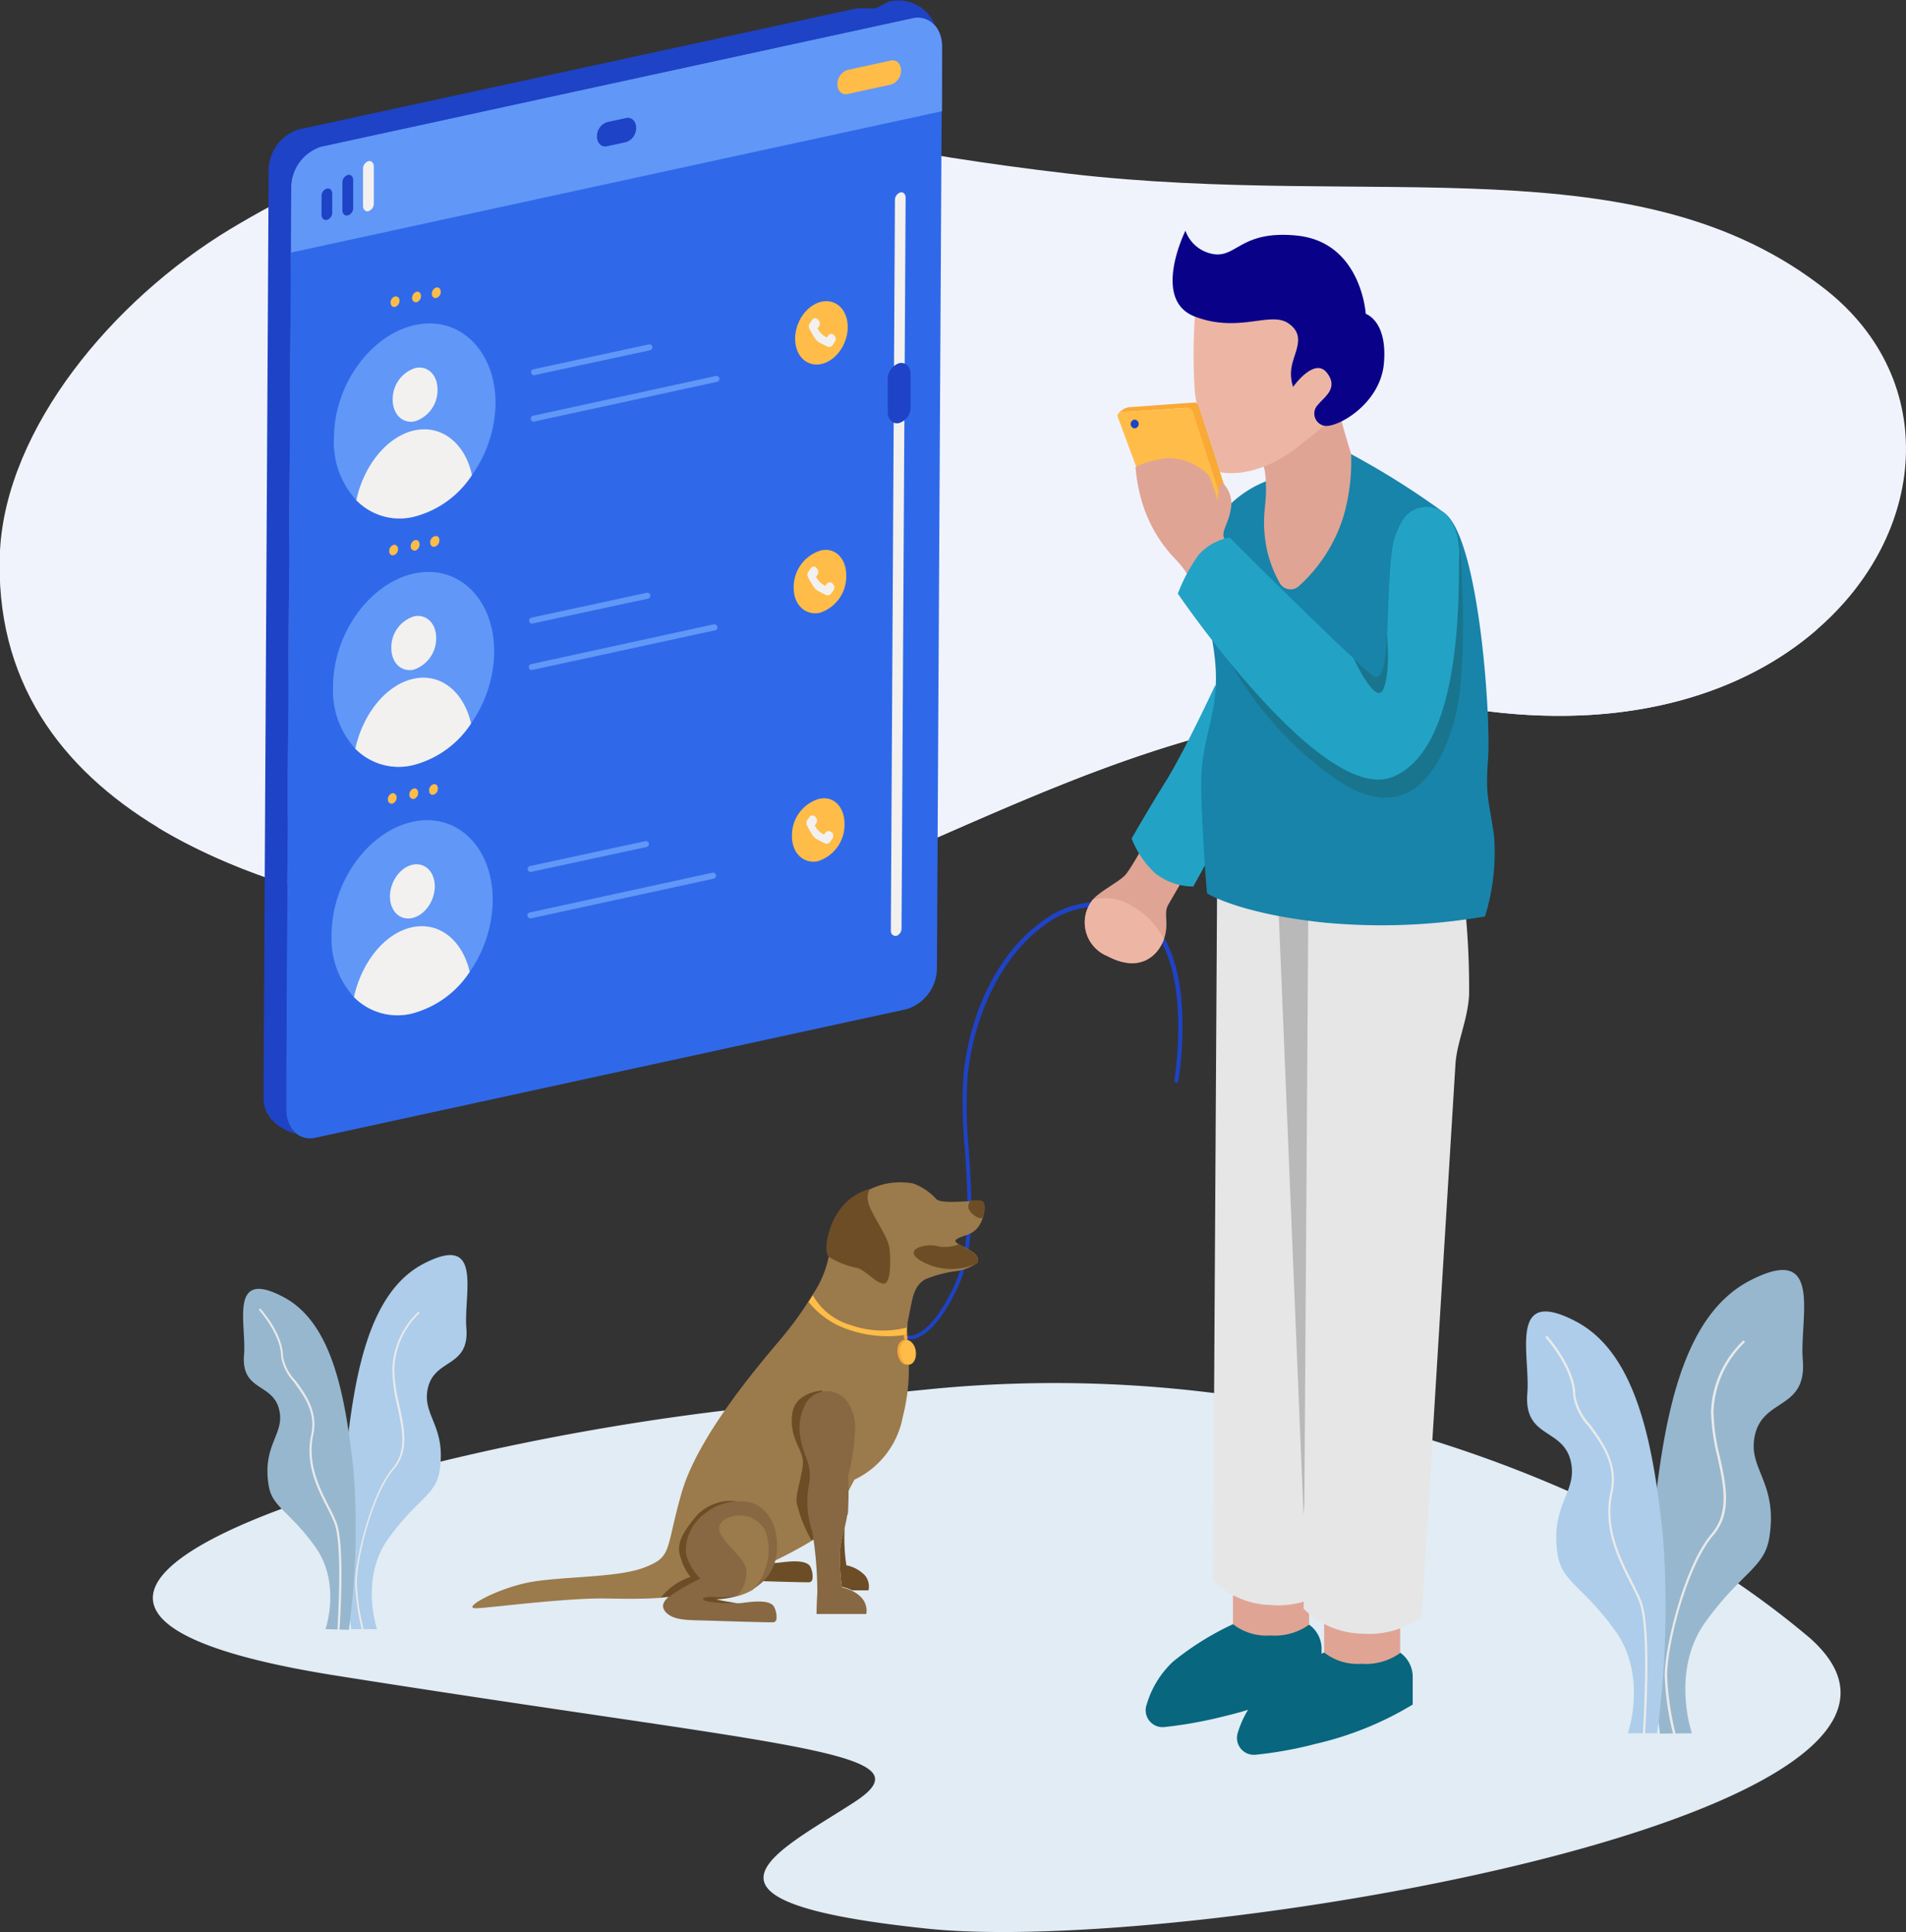 <svg xmlns="http://www.w3.org/2000/svg" viewBox="0 0 153.47 155.5"><rect x="0" y="0" width="153.47" height="155.5" fill="#333333" stroke="none"/><defs><style>.cls-1{fill:#f0f3fc;}.cls-2{fill:#2f69ea;}.cls-3{fill:#6197f7;}.cls-4{fill:#f2f1f0;}.cls-5{fill:#ffbc48;}.cls-6{fill:#1e43c6;}.cls-7{fill:#e1ecf4;}.cls-8{fill:#97b7ce;}.cls-9{fill:#adcdea;}.cls-10{fill:#eaeaea;}.cls-11{fill:#6d4d26;}.cls-12{fill:#e0a494;}.cls-13{fill:#22a3c6;}.cls-14{fill:#08667f;}.cls-15{fill:#e6e6e6;}.cls-16{fill:#bab9b9;}.cls-17{fill:#1884aa;}.cls-18{fill:#edb6a4;}.cls-19{fill:#f9a935;}.cls-20{fill:#9b7a4b;}.cls-21{fill:#876842;}.cls-22{fill:#0a0189;}.cls-23{fill:#19758e;}</style></defs><title>5</title><g id="Capa_2" data-name="Capa 2"><g id="Capa_1-2" data-name="Capa 1"><path class="cls-1" d="M146.28,50.68c-5.75,5-14.75,8-26.37,6.58C91.84,53.78,69.74,74.4,51.18,74.92c-10.94.31-27.2-1.54-38.44-8.31C4.91,61.88-.49,54.76,0,44.3.53,34.48,9,24.2,18.55,18.43,36.63,7.57,52,7.81,69.14,11.35c4.4.9,10,1.82,16.94,2.63,24.65,2.87,45.87-2.61,61,9.39C156.24,30.67,155.18,43,146.28,50.68Z"/><path class="cls-1" d="M146.28,50.68c-5.75,5-14.75,8-26.37,6.58C91.84,53.78,69.74,74.4,51.18,74.92c-10.94.31-27.2-1.54-38.44-8.31A20.23,20.23,0,0,1,8.92,53.25c.45-8.84,8-18.1,16.67-23.29,16.28-9.78,30.08-9.57,45.55-6.38,4,.81,9,1.64,15.25,2.37,22.19,2.58,41.3-2.35,54.9,8.46A14.43,14.43,0,0,1,146.28,50.68Z"/><path class="cls-2" d="M75.85,3.77l-.41,74.1A3.46,3.46,0,0,1,73,81.22L25.4,91.57a1.78,1.78,0,0,1-1.57-.36,2.16,2.16,0,0,1-.65-1,3,3,0,0,1-.15-1l0-2.79.4-71.31a3.47,3.47,0,0,1,2.4-3.35L73.48,1.46a1.82,1.82,0,0,1,1.81.6h0A2.53,2.53,0,0,1,75.85,3.77Z"/><path class="cls-3" d="M39.9,32.49A10.26,10.26,0,0,1,38,38.24a7.92,7.92,0,0,1-4.67,3.35,4.86,4.86,0,0,1-4.64-1.33,6.86,6.86,0,0,1-1.8-5c0-4.25,2.94-8.32,6.53-9.1S39.92,28.24,39.9,32.49Z"/><path class="cls-4" d="M38,38.24a7.92,7.92,0,0,1-4.67,3.35,4.86,4.86,0,0,1-4.64-1.33c.6-2.79,2.47-5.14,4.68-5.62S37.47,35.71,38,38.24Z"/><ellipse class="cls-5" cx="66.14" cy="26.79" rx="2.63" ry="2.02" transform="translate(16.24 77.8) rotate(-67.68)"/><path class="cls-4" d="M35.23,31.37a2.63,2.63,0,0,1-1.82,2.54c-1,.21-1.8-.57-1.79-1.76a2.62,2.62,0,0,1,1.82-2.53C34.44,29.4,35.24,30.18,35.23,31.37Z"/><path class="cls-4" d="M67.2,27.55l-.16.22a.33.33,0,0,1-.36.15l-.37-.18c-.12-.07-.26-.12-.37-.2a1.12,1.12,0,0,1-.28-.25,3.7,3.7,0,0,1-.21-.33c-.1-.17-.2-.35-.29-.53h0a.44.44,0,0,1,.06-.44l.16-.22c.12-.17.31-.21.43-.09l.11.1a.42.42,0,0,1,0,.52l-.09.13a1.56,1.56,0,0,0,.75.73l.09-.13a.3.3,0,0,1,.44-.1l.1.1A.42.42,0,0,1,67.2,27.55Z"/><path class="cls-5" d="M32.17,24.2a.53.53,0,0,1-.36.5c-.2.05-.36-.11-.36-.34a.5.5,0,0,1,.36-.5A.31.31,0,0,1,32.17,24.2Z"/><path class="cls-5" d="M33.9,23.83a.53.53,0,0,1-.36.5c-.2,0-.36-.11-.36-.35a.54.54,0,0,1,.36-.5C33.74,23.44,33.9,23.59,33.9,23.83Z"/><path class="cls-5" d="M35.49,23.48a.5.5,0,0,1-.36.5c-.2.05-.36-.11-.36-.34a.53.53,0,0,1,.36-.5C35.33,23.09,35.49,23.25,35.49,23.48Z"/><path class="cls-3" d="M43,30.2a.24.24,0,0,1-.23-.19.24.24,0,0,1,.18-.29l9.29-2a.24.24,0,0,1,.29.18.26.26,0,0,1-.19.29L43,30.2Z"/><path class="cls-3" d="M42.93,33.93a.24.24,0,0,1,0-.47l14.71-3.2a.25.25,0,0,1,.29.19.24.24,0,0,1-.19.28L43,33.93Z"/><path class="cls-3" d="M39.79,52.48a10.26,10.26,0,0,1-1.86,5.75,7.92,7.92,0,0,1-4.67,3.35,4.9,4.9,0,0,1-4.65-1.32,6.9,6.9,0,0,1-1.79-5c0-4.25,2.94-8.32,6.52-9.1S39.81,48.23,39.79,52.48Z"/><path class="cls-4" d="M37.93,58.23a7.92,7.92,0,0,1-4.67,3.35,4.9,4.9,0,0,1-4.65-1.32c.61-2.8,2.48-5.15,4.69-5.63S37.35,55.7,37.93,58.23Z"/><path class="cls-5" d="M68.14,46.32a3.07,3.07,0,0,1-2.13,3c-1.17.25-2.11-.67-2.1-2a3.07,3.07,0,0,1,2.13-3C67.21,44,68.15,44.93,68.14,46.32Z"/><path class="cls-4" d="M35.12,51.36A2.64,2.64,0,0,1,33.3,53.9c-1,.21-1.8-.57-1.79-1.76a2.6,2.6,0,0,1,1.82-2.53C34.32,49.39,35.13,50.17,35.12,51.36Z"/><path class="cls-4" d="M67.09,47.54l-.16.22a.34.34,0,0,1-.36.15,2.53,2.53,0,0,1-.37-.18c-.13-.07-.26-.12-.38-.2a1.06,1.06,0,0,1-.27-.25,3.7,3.7,0,0,1-.21-.33,5.45,5.45,0,0,1-.29-.53h0a.44.44,0,0,1,.06-.44l.15-.22c.13-.17.32-.21.44-.09l.1.1a.42.42,0,0,1,0,.52l-.09.13a1.56,1.56,0,0,0,.75.73l.09-.13a.29.29,0,0,1,.43-.1l.11.1A.42.42,0,0,1,67.09,47.54Z"/><path class="cls-5" d="M32.05,44.19a.5.5,0,0,1-.36.5c-.19.05-.35-.11-.35-.34a.51.51,0,0,1,.36-.5C31.9,43.81,32.05,44,32.05,44.19Z"/><path class="cls-5" d="M33.78,43.82a.52.52,0,0,1-.35.5c-.2,0-.36-.11-.36-.35a.51.51,0,0,1,.36-.5C33.63,43.43,33.79,43.58,33.78,43.82Z"/><path class="cls-5" d="M35.38,43.47A.53.53,0,0,1,35,44c-.2.05-.36-.11-.36-.34a.5.5,0,0,1,.36-.5C35.22,43.08,35.38,43.24,35.38,43.47Z"/><path class="cls-3" d="M42.84,50.19a.24.24,0,0,1-.23-.19.24.24,0,0,1,.18-.29l9.28-2a.24.24,0,0,1,.11.47l-9.29,2Z"/><path class="cls-3" d="M42.82,53.93a.25.25,0,0,1-.24-.2.24.24,0,0,1,.19-.28l14.7-3.2a.25.25,0,0,1,.29.19.24.24,0,0,1-.18.29L42.87,53.92Z"/><path class="cls-3" d="M39.67,72.47a10.25,10.25,0,0,1-1.85,5.75,8,8,0,0,1-4.67,3.36,4.92,4.92,0,0,1-4.65-1.33,6.94,6.94,0,0,1-1.8-5c0-4.26,2.95-8.33,6.53-9.11S39.7,68.22,39.67,72.47Z"/><path class="cls-4" d="M37.82,78.22a8,8,0,0,1-4.67,3.36,4.92,4.92,0,0,1-4.65-1.33c.61-2.8,2.48-5.15,4.68-5.62S37.24,75.69,37.82,78.22Z"/><path class="cls-5" d="M68,66.31a3.07,3.07,0,0,1-2.13,3c-1.17.25-2.11-.66-2.1-2a3.05,3.05,0,0,1,2.13-3C67.1,64,68,64.92,68,66.31Z"/><ellipse class="cls-4" cx="33.2" cy="71.74" rx="2.25" ry="1.72" transform="translate(-45.77 75.21) rotate(-67.68)"/><path class="cls-4" d="M67,67.53l-.15.22a.34.34,0,0,1-.36.15,3.26,3.26,0,0,1-.38-.18l-.37-.19a1.69,1.69,0,0,1-.28-.26,3.62,3.62,0,0,1-.2-.33,5.45,5.45,0,0,1-.29-.53h0A.47.47,0,0,1,65,66l.16-.22a.3.3,0,0,1,.44-.09l.1.1a.42.42,0,0,1,0,.52l-.09.13a1.58,1.58,0,0,0,.74.73l.1-.13a.29.29,0,0,1,.43-.1L67,67A.41.41,0,0,1,67,67.53Z"/><path class="cls-5" d="M31.94,64.18a.53.53,0,0,1-.36.51c-.2,0-.35-.12-.35-.35a.51.51,0,0,1,.36-.5C31.78,63.8,31.94,64,31.94,64.18Z"/><path class="cls-5" d="M33.67,63.81a.51.51,0,0,1-.36.5c-.19,0-.35-.11-.35-.35a.52.52,0,0,1,.36-.5C33.51,63.42,33.67,63.57,33.67,63.81Z"/><path class="cls-5" d="M35.26,63.46a.5.5,0,0,1-.36.5c-.19.05-.35-.11-.35-.34a.5.5,0,0,1,.36-.5C35.11,63.07,35.26,63.23,35.26,63.46Z"/><path class="cls-3" d="M42.73,70.18a.26.26,0,0,1-.24-.19.25.25,0,0,1,.19-.29l9.28-2a.24.24,0,1,1,.1.47l-9.28,2Z"/><path class="cls-3" d="M42.71,73.92a.25.25,0,0,1-.24-.2.23.23,0,0,1,.19-.28l14.7-3.2a.25.25,0,0,1,.29.19.24.24,0,0,1-.19.29l-14.7,3.19Z"/><path class="cls-3" d="M75.85,3.77l0,5.18L23.42,20.33l0-5.17a3.47,3.47,0,0,1,2.4-3.35L73.48,1.46C74.8,1.18,75.86,2.21,75.85,3.77Z"/><path class="cls-5" d="M71.73,6.81l-3.49.76c-.45.09-.82-.26-.81-.8h0a1.18,1.18,0,0,1,.82-1.14l3.49-.76c.45-.1.81.26.81.79h0A1.18,1.18,0,0,1,71.73,6.81Z"/><path class="cls-6" d="M26.32,17.7h0c-.24.05-.43-.13-.43-.42v-1.5a.61.61,0,0,1,.43-.6h0c.24-.06.43.13.43.42v1.5A.61.61,0,0,1,26.32,17.7Z"/><path class="cls-6" d="M28,17.34h0c-.24.05-.43-.14-.43-.42V14.68a.63.63,0,0,1,.44-.6h0c.24-.06.43.13.43.42v2.23A.62.62,0,0,1,28,17.34Z"/><path class="cls-4" d="M29.66,17h0c-.23.05-.43-.14-.43-.42l0-3a.64.64,0,0,1,.44-.61h0c.24-.05.43.14.43.42l0,3A.64.64,0,0,1,29.66,17Z"/><path class="cls-6" d="M50.4,11.44l-1.52.33c-.45.1-.82-.26-.81-.79h0a1.18,1.18,0,0,1,.82-1.15l1.52-.33c.45-.1.81.26.81.79h0A1.18,1.18,0,0,1,50.4,11.44Z"/><path class="cls-4" d="M72.16,75.33h0c-.24,0-.43-.13-.43-.41l.33-58.83a.64.64,0,0,1,.43-.6h0c.24-.06.43.13.43.41l-.33,58.83A.62.62,0,0,1,72.16,75.33Z"/><path class="cls-6" d="M72.39,34.05h0c-.51.11-.91-.29-.91-.89V30.52a1.35,1.35,0,0,1,.93-1.29h0c.5-.11.91.29.91.89l0,2.64A1.32,1.32,0,0,1,72.39,34.05Z"/><path class="cls-6" d="M75.29,2.06a1.82,1.82,0,0,0-1.81-.6L25.85,11.81a3.47,3.47,0,0,0-2.4,3.35l-.4,71.31,0,2.79a3,3,0,0,0,.15,1,2.16,2.16,0,0,0,.65,1s-2.64-.59-2.63-2.91v-.42l.41-74.09A3.49,3.49,0,0,1,24,10.43L69,.67h.11l.12,0,.13,0h.12l.08,0,.1,0,.1,0,.24,0,.07,0,.21,0h.09l.15,0L71.65.09l.12,0A3.15,3.15,0,0,1,75.29,2.06Z"/><path class="cls-7" d="M131.3,122.4a102.54,102.54,0,0,0-56.85-10.55c-3.93.39-8.51.86-13.84,1.42C30.66,116.42-9.85,129,27,134.85s48.15,6.07,41.78,10.2-15,8,5.92,10.18,87.11-9.24,71-23.42A70.89,70.89,0,0,0,131.3,122.4Z"/><path class="cls-8" d="M136.23,139.5s-1.75-5.05,1.12-9,4.72-4.31,5.11-6.73c.69-4.23-1.51-5.42-1.23-7.82.42-3.57,4.28-2.27,3.93-6.51-.28-3.36,1.74-9.52-4.32-6.34-5.43,2.86-6.85,11.07-7.7,19a83.47,83.47,0,0,0,.52,17.43Z"/><path class="cls-9" d="M131.08,139.5s1.59-4.6-1-8.22-4.29-3.92-4.65-6.13c-.62-3.84,1.38-4.92,1.12-7.11-.38-3.25-3.89-2.06-3.57-5.91.25-3.06-1.59-8.67,3.92-5.77,4.94,2.6,6.24,10.06,7,17.29a76.29,76.29,0,0,1-.47,15.85Z"/><path class="cls-10" d="M134.8,139.59a.09.09,0,0,1-.09-.07,22.52,22.52,0,0,1-.67-4.64c0-2.3,1.56-8.85,3.76-11.42,1.46-1.71,1-3.88.49-6.19a17,17,0,0,1-.52-3.66,8.29,8.29,0,0,1,2.56-5.68.09.09,0,0,1,.13,0,.09.09,0,0,1,0,.13,8.16,8.16,0,0,0-2.49,5.54,16.12,16.12,0,0,0,.51,3.62c.51,2.36,1,4.58-.53,6.35-2.17,2.54-3.75,9-3.71,11.3a22.35,22.35,0,0,0,.66,4.59.11.11,0,0,1-.07.12Z"/><path class="cls-10" d="M132.37,139.59h0a.1.1,0,0,1-.09-.1c0-.08.57-8.35-.29-10.56a16.3,16.3,0,0,0-.74-1.56c-1-2-2.21-4.37-1.58-7.28.48-2.25-.71-3.86-1.76-5.28a4.83,4.83,0,0,1-1.24-2.47c0-2.19-2.17-4.62-2.19-4.65a.09.09,0,0,1,0-.13.09.09,0,0,1,.13,0c.09.1,2.24,2.51,2.24,4.77a4.6,4.6,0,0,0,1.21,2.35c1,1.39,2.28,3.11,1.78,5.44-.62,2.84.6,5.23,1.57,7.15.29.57.56,1.11.75,1.59.87,2.24.32,10.29.3,10.63A.1.1,0,0,1,132.37,139.59Z"/><path class="cls-9" d="M30.36,131.12s-1.41-4.07.91-7.29,3.8-3.47,4.12-5.43c.55-3.41-1.22-4.37-1-6.31.34-2.88,3.45-1.82,3.16-5.24-.22-2.72,1.41-7.69-3.48-5.12-4.38,2.3-5.53,8.93-6.21,15.34a67,67,0,0,0,.42,14.05Z"/><path class="cls-8" d="M26.21,131.12s1.28-3.7-.83-6.63-3.46-3.16-3.75-4.94c-.5-3.1,1.11-4,.91-5.74-.31-2.61-3.15-1.66-2.89-4.77.21-2.47-1.27-7,3.17-4.65,4,2.1,5,8.12,5.65,14a60.92,60.92,0,0,1-.38,12.78Z"/><path class="cls-10" d="M29.2,131.2a.07.07,0,0,1-.07-.06,19,19,0,0,1-.53-3.74c0-1.85,1.25-7.14,3-9.21,1.18-1.38.8-3.14.4-5a13.19,13.19,0,0,1-.41-3,6.67,6.67,0,0,1,2.06-4.58.06.06,0,0,1,.1,0,.07.07,0,0,1,0,.1,6.52,6.52,0,0,0-2,4.47,12.77,12.77,0,0,0,.41,2.92c.41,1.9.79,3.69-.43,5.13-1.75,2-3,7.27-3,9.11a17.7,17.7,0,0,0,.53,3.7.09.09,0,0,1-.06.1Z"/><path class="cls-10" d="M27.24,131.2h0a.08.08,0,0,1-.07-.08c0-.07.45-6.74-.24-8.52a12.42,12.42,0,0,0-.59-1.26c-.8-1.57-1.79-3.53-1.28-5.87.39-1.82-.57-3.12-1.42-4.27a3.89,3.89,0,0,1-1-2c0-1.76-1.75-3.73-1.76-3.75a.07.07,0,0,1,0-.1.08.08,0,0,1,.11,0c.07.09,1.8,2,1.8,3.85a3.71,3.71,0,0,0,1,1.91c.82,1.11,1.84,2.5,1.43,4.38-.49,2.29.49,4.22,1.27,5.77a10.93,10.93,0,0,1,.6,1.28c.71,1.81.27,8.3.25,8.58A.08.08,0,0,1,27.24,131.2Z"/><path class="cls-6" d="M73.26,107.8a1.33,1.33,0,0,1-.26,0,.16.16,0,0,1-.09-.21.16.16,0,0,1,.2-.1s1.63.46,3.73-4c1.39-3,1.1-7.22.85-11a37.32,37.32,0,0,1-.11-6c.54-5.17,2.84-9.73,6.13-12.18a7.76,7.76,0,0,1,6.16-1.63c3,.56,4.81,3.22,5.25,7.69A28.41,28.41,0,0,1,94.88,87a.16.16,0,0,1-.19.13.15.15,0,0,1-.13-.18c0-.13,2.15-12.63-4.75-13.91a7.45,7.45,0,0,0-5.9,1.57c-3.18,2.36-5.48,6.94-6,12A36.72,36.72,0,0,0,78,92.46c.26,3.8.55,8.11-.88,11.14C75.35,107.38,73.84,107.8,73.26,107.8Z"/><path class="cls-11" d="M65.42,127.07a.3.3,0,0,1-.31.28c-.85,0-3.44-.08-5-.13l-1,0,.93-.43c.71-.34,1.36-.66,2-1a2,2,0,0,0,.48,0c.64-.06,2.29-.36,2.71.27A1.75,1.75,0,0,1,65.42,127.07Z"/><path class="cls-12" d="M94.05,72.85c-.38.71.11,1.49-.33,2.73s-1.86,2.8-4.55,1.37A2.92,2.92,0,0,1,88,72.4c.59-.7,2.24-1.49,2.67-2.05s1.06-1.68,1.06-1.68h1.74L95,71.21Z"/><path class="cls-13" d="M97.87,55.11s-2.5,5.37-4,7.77-2.75,4.61-2.75,4.61a7.54,7.54,0,0,0,1.9,2.8,5,5,0,0,0,3.06,1.06s2.1-3.72,2.66-5.13a25.62,25.62,0,0,0,.85-2.43Z"/><path class="cls-14" d="M106.62,133a22.94,22.94,0,0,0-4.81,3,7.79,7.79,0,0,0-2.14,3.45,1.36,1.36,0,0,0,1.42,1.78,31.76,31.76,0,0,0,4.86-.88,26.53,26.53,0,0,0,7.8-3.16v-2.33a2.4,2.4,0,0,0-1-1.84Z"/><path class="cls-14" d="M99.28,130.72a23.22,23.22,0,0,0-4.81,3,7.64,7.64,0,0,0-2.13,3.44A1.36,1.36,0,0,0,93.76,139a34.75,34.75,0,0,0,4.86-.88,26.87,26.87,0,0,0,7.79-3.16V132.6a2.38,2.38,0,0,0-1-1.84Z"/><path class="cls-12" d="M106.62,130.72V133a4.37,4.37,0,0,0,3,.91,4.74,4.74,0,0,0,3.12-.87v-2l-4.29-1.34Z"/><path class="cls-12" d="M99.28,128.43v2.29a4.37,4.37,0,0,0,3,.91,4.75,4.75,0,0,0,3.13-.87v-2l-4.3-1.34Z"/><path class="cls-15" d="M111,77.77c-.12,2.07-1,3.85-1.11,5.62v0l-2.74,44.45a7.28,7.28,0,0,1-4.85,1.34,6.77,6.77,0,0,1-4.63-2L98,71.35l7.67-4.62,5,4.38A64.45,64.45,0,0,1,111,77.77Z"/><polygon class="cls-16" points="102.91 72.28 104.96 121.93 109.13 71.35 102.91 72.28"/><path class="cls-15" d="M118.29,80.06c-.11,2.07-1,3.85-1.1,5.63v0l-2.73,44.45a7.24,7.24,0,0,1-4.85,1.34,6.78,6.78,0,0,1-4.64-2l.37-55.87L113,69l5,4.37A64.45,64.45,0,0,1,118.29,80.06Z"/><path class="cls-17" d="M108.79,36.55a64.4,64.4,0,0,1,7.55,4.76c2.8,2.21,3.72,16.68,3.48,19.76s.08,3.31.48,6.22a17.36,17.36,0,0,1-.73,6.47,49.11,49.11,0,0,1-13,.49c-6.87-.73-9.38-2.35-9.38-2.35s-.37-4-.47-8.36,1.53-5.95,1.12-10.32-2.26-7,0-11.16a8.66,8.66,0,0,1,4.51-3.47l4-1.14Z"/><path class="cls-12" d="M101.73,37.54s.19.22.21,1.76-.37,2.26,0,4.58a9.69,9.69,0,0,0,1.08,3,1,1,0,0,0,1.61.25,12.57,12.57,0,0,0,3.54-5.55,15.87,15.87,0,0,0,.62-5.06S108,34,107.9,33.34s-.43-.84-.43-.84l-2.43.68Z"/><path class="cls-18" d="M96.21,25.48a44.92,44.92,0,0,0,0,6.11A19.91,19.91,0,0,0,98.26,38s2.6.68,6-1.85C108.4,33,109,31.78,109,31.78s-2.14-5.61-2.26-5.85-3-4-3-4Z"/><path class="cls-19" d="M90.1,33.19l.3-.22a1.16,1.16,0,0,1,.59-.2l5.14-.37a.36.36,0,0,1,.36.24l2.19,6.73-.28,1.11L96,33.17a.48.48,0,0,0-.5-.34Z"/><path class="cls-5" d="M91.46,37.49,90,33.55a.28.28,0,0,1,.24-.37l5.32-.35a.48.48,0,0,1,.5.34l1.94,6,.52,1.57L97,42.63l-1.9-1.26Z"/><path class="cls-12" d="M95.55,46.19s-.1-.37-1.13-1.42A11.32,11.32,0,0,1,92,40.56a13.74,13.74,0,0,1-.57-3,9.1,9.1,0,0,1,2.63-.69,4.59,4.59,0,0,1,3.29,1.42,12.27,12.27,0,0,1,.7,2.09s0-1.93.49-1.42a2.3,2.3,0,0,1,.54,2.11c-.14,1-.79,1.75-.5,2.27S98.2,45,98,45.15,95.55,46.19,95.55,46.19Z"/><path class="cls-20" d="M79.14,98a2.63,2.63,0,0,1-.37.75c-.54.71-1.22.64-1.76,1-.17.12-.05.25.2.39h0c.53.31,1.61.71,1.55,1.31a.32.32,0,0,1-.08.2l0,0h0a3.83,3.83,0,0,1-1.8.67h0a9.69,9.69,0,0,0-2.41.66c-1,.62-1,1.65-1.4,3.51,0,.1,0,.2,0,.3h0a5.48,5.48,0,0,0,0,.57c0,1.61.43,3.45-.39,6.73a7,7,0,0,1-3.88,5,23.14,23.14,0,0,0-1.29,2.75,4,4,0,0,1-1.26,1.54,9,9,0,0,1-.79.57A33.83,33.83,0,0,1,62,125.79c-.6.31-1.25.63-2,1l-.93.43a18.15,18.15,0,0,1-5.23,1.31l-.68.07c-1.62.12-3.16.07-4.63.05-3.42,0-9,.75-10.19.79s1.31-1.4,3.86-2,7.38-.39,9.68-1.28,1.66-1.33,3-6,6.38-10.48,8.16-12.6a26.45,26.45,0,0,0,2-2.74h0c.12-.18.23-.36.34-.54h0a8.52,8.52,0,0,0,1.34-3.09,6.14,6.14,0,0,1,1.59-4.26,6.26,6.26,0,0,1,3.18-1.69,6.18,6.18,0,0,1,2,0,4.62,4.62,0,0,1,1.92,1.29c.38.3,1.79.19,2.75.14a3.41,3.41,0,0,1,.87,0C79.33,96.72,79.34,97.38,79.14,98Z"/><path class="cls-21" d="M59.28,128.48a7.28,7.28,0,0,1-1.7.25,11.26,11.26,0,0,0,1.7.3h.32c.64-.07,2.29-.37,2.71.26a1.75,1.75,0,0,1,.21,1,.29.29,0,0,1-.31.28c-.84,0-3.44-.08-5-.13s-2.69,0-3.36-.48a1,1,0,0,1-.44-.55c-.32-1,2.72-2.16,2.93-2.34a7.68,7.68,0,0,1-.49-.61,3.81,3.81,0,0,1-.67-1.46,3.69,3.69,0,0,1,1.56-3.18,3.85,3.85,0,0,1,.87-.55,4.94,4.94,0,0,1,1.68-.42,4,4,0,0,1,.49,0c1.91,0,2.93,2,2.77,3.79a3.62,3.62,0,0,1-1.46,2.94,4.07,4.07,0,0,1-.59.4h0a5.92,5.92,0,0,1-1.27.51Z"/><path class="cls-11" d="M69.93,128H68.62a3.83,3.83,0,0,0-.83-.29,15.39,15.39,0,0,1-.16-2.94,12.47,12.47,0,0,1,.37-1.84c0,.1,0,.2,0,.31a14.47,14.47,0,0,0,.15,2.74,2.87,2.87,0,0,1,1.5.82A1.41,1.41,0,0,1,69.93,128Z"/><path class="cls-11" d="M59.34,120.83v0a4.94,4.94,0,0,0-1.68.42,3.85,3.85,0,0,0-.87.55A3.69,3.69,0,0,0,55.23,125a3.81,3.81,0,0,0,.67,1.46,7.68,7.68,0,0,0,.49.61,14.94,14.94,0,0,0-2.49,1.43l-.68.07a5.14,5.14,0,0,1,2.38-1.65,4.15,4.15,0,0,1-.76-1.45c-.43-1.14,0-2,1.29-3.53A3.82,3.82,0,0,1,59.34,120.83Z"/><path class="cls-11" d="M59.28,129h0a9,9,0,0,1-2.44-.14c-.64-.25.16-.39.79-.32a8.92,8.92,0,0,0,1.65-.09,7.28,7.28,0,0,1-1.7.25A11.26,11.26,0,0,0,59.28,129Z"/><path class="cls-20" d="M61.59,126.34a3.71,3.71,0,0,1-1,1.63h0a5.92,5.92,0,0,1-1.27.51h0a2.8,2.8,0,0,0,.78-2.08c-.07-1.3-3.17-2.9-1.89-4a2.32,2.32,0,0,1,3.45.89A4.47,4.47,0,0,1,61.59,126.34Z"/><path class="cls-11" d="M66.77,119.56l-.64,3.84a9,9,0,0,1-.79.57,11.3,11.3,0,0,1-1.19-3c-.14-.81.68-2.78.46-3.67s-1.08-1.88-.81-3.58,2.4-1.8,2.4-1.8Z"/><path class="cls-11" d="M70.07,95.68s-.47.48,0,1.55,1.48,2.4,1.56,3.33.12,2.81-.5,2.75-1.36-1-2.06-1.25a6.86,6.86,0,0,1-2.33-.9c-.5-.5,0-2.51.69-3.51A4.34,4.34,0,0,1,70.07,95.68Z"/><path class="cls-11" d="M78.76,101.48a.32.32,0,0,1-.08.2l0,0h0a4.92,4.92,0,0,1-4,.06c-2.3-1-.48-1.66.65-1.48a2.92,2.92,0,0,0,1.88-.12h0C77.74,100.48,78.82,100.88,78.76,101.48Z"/><path class="cls-11" d="M79.14,98c-.29.21-1-.32-1.15-.72a.7.7,0,0,1,.17-.65,3.41,3.41,0,0,1,.87,0C79.33,96.72,79.34,97.38,79.14,98Z"/><path class="cls-6" d="M91.69,34.12a.35.35,0,0,0-.35-.35.36.36,0,0,0,0,.71A.36.36,0,0,0,91.69,34.12Z"/><path class="cls-5" d="M73,106.85a5.48,5.48,0,0,0,0,.57,9.56,9.56,0,0,1-4.66-.4,6.87,6.87,0,0,1-3.23-2.23h0c.12-.18.23-.36.34-.54h0a5.13,5.13,0,0,0,3,2.38A7.82,7.82,0,0,0,73,106.85Z"/><path class="cls-5" d="M73.22,109.83h-.09c-.33,0-.62-.42-.68-.92a1,1,0,0,1,.43-1.07l.09,0c.35,0,.7.37.77.92S73.58,109.78,73.22,109.83Z"/><path class="cls-19" d="M73.13,109.83l-.09,0c-.35.05-.7-.37-.77-.92s.16-1,.52-1.09h.09a1,1,0,0,0-.43,1.07C72.51,109.41,72.8,109.8,73.13,109.83Z"/><path class="cls-19" d="M72.94,107.86h0c-.07,0-.14-.09-.16-.21s0-.22.1-.24h0c.08,0,.16.08.18.21S73,107.85,72.94,107.86Z"/><path class="cls-22" d="M95.45,18.57s-2.77,5.56.76,6.91,6.06-.44,7.51.53.54,2.24.3,3.41a3.28,3.28,0,0,0,.1,1.72s1.7-2.42,2.71-1.15-.26,2-.69,2.57a1,1,0,0,0,.46,1.7c1,.24,4.53-1.7,4.83-5,.31-3.44-1.46-4-1.46-4s-.35-5.77-5.55-6.3c-4.43-.44-4.83,1.74-6.65,1.5A2.89,2.89,0,0,1,95.45,18.57Z"/><path class="cls-23" d="M117.49,43.09s.93,10.25-.41,15c-1.18,4.16-3.92,8.46-9.53,4.61a28.69,28.69,0,0,1-8.44-9.31s1.84-1.06,2-.82,12.53,7.68,12.53,7.68Z"/><path class="cls-13" d="M117.49,44.87c-.08,2.53.36,15.29-5.33,17.65S94.84,47.78,94.84,47.78a13.46,13.46,0,0,1,1.68-3.13A4.43,4.43,0,0,1,99,43.26S105.74,50,109,53h0c.69.64,1.22,1.12,1.49,1.33.83.64,1.08-1,1.2-3.25.12-2.1.13-4.75.38-6.64a5.9,5.9,0,0,1,.94-2.67,2.28,2.28,0,0,1,3.86.2A5.54,5.54,0,0,1,117.49,44.87Z"/><path class="cls-23" d="M111.38,55.48c-.6,1.36-2.34-2.39-2.39-2.49.69.64,1.22,1.12,1.49,1.33.83.64,1.08-1,1.2-3.25C111.68,51.07,112,54.11,111.38,55.48Z"/><path class="cls-18" d="M93.72,75.58c-.43,1.24-1.86,2.8-4.55,1.37A2.92,2.92,0,0,1,88,72.4a4.1,4.1,0,0,1,3.15.51A6.68,6.68,0,0,1,93.72,75.58Z"/><path class="cls-21" d="M69.75,129.9h-4s0-.81.06-1.66a30.17,30.17,0,0,0-.41-5,7.4,7.4,0,0,1-.26-3.76c.33-1.9-.6-2.22-.76-4.36a4.23,4.23,0,0,1,.42-2,1.94,1.94,0,0,1,.56-.72,2,2,0,0,1,3,.63,4,4,0,0,1,.5,1.63,17.82,17.82,0,0,1-.57,4.15,26.18,26.18,0,0,1,0,2.67c0,.18,0,.34-.08.5h0c-.06.38-.13.69-.2,1a12.47,12.47,0,0,0-.37,1.84,15.39,15.39,0,0,0,.16,2.94,3.83,3.83,0,0,1,.83.29,2.4,2.4,0,0,1,.79.6A1.51,1.51,0,0,1,69.75,129.9Z"/></g></g></svg>